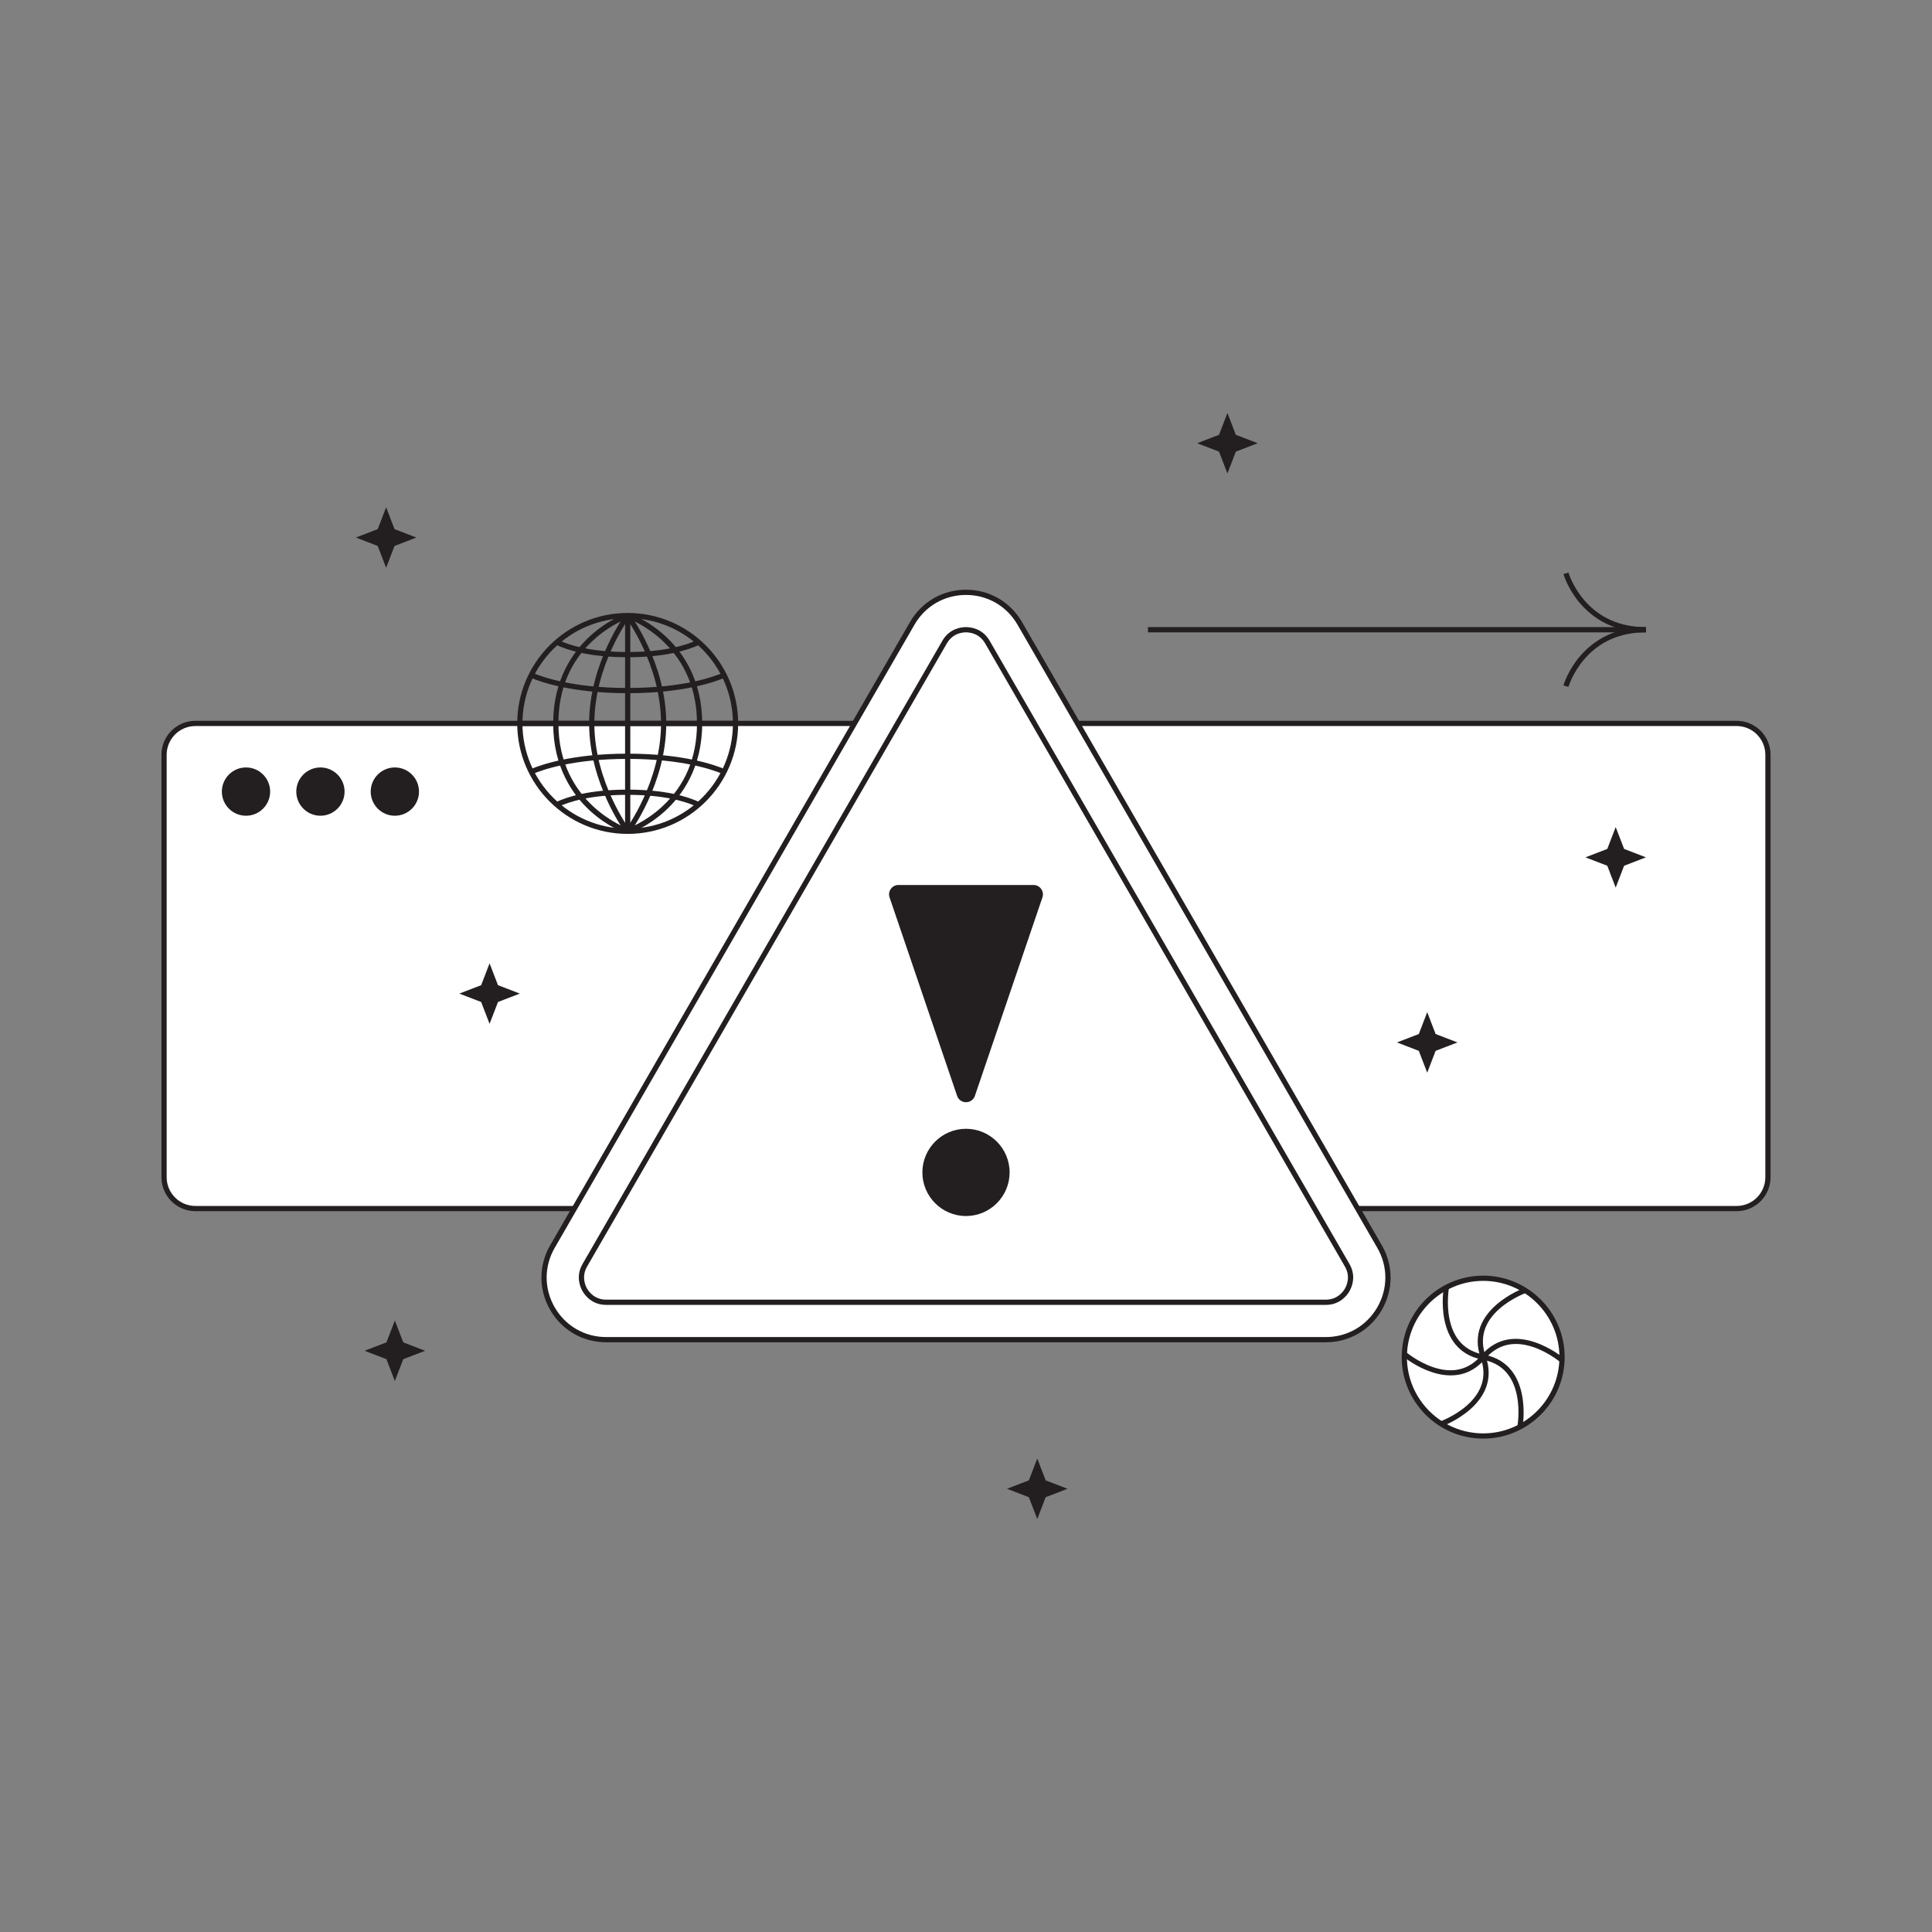 <svg height="1500" viewBox="0 0 1500 1500" width="1500" xmlns="http://www.w3.org/2000/svg"><rect x="0" y="0" width="1500" height="1500" fill="#808080" stroke="none"/><path d="M1348.308 561.669H151.692c-13.432 0-24.321 10.889-24.321 24.321v328.02c0 13.432 10.889 24.321 24.321 24.321h1196.616c13.432 0 24.321-10.889 24.321-24.321V585.99c0-13.432-10.889-24.321-24.321-24.321z" fill="#fff"/><path d="M1348.308 940.358H151.692c-14.528 0-26.348-11.82-26.348-26.348V585.99c0-14.528 11.82-26.348 26.348-26.348h1196.617c14.528 0 26.348 11.819 26.348 26.348v328.02c-.001 14.528-11.821 26.348-26.349 26.348zM151.692 563.696c-12.293 0-22.294 10.001-22.294 22.294v328.02c0 12.293 10.001 22.294 22.294 22.294h1196.617c12.293 0 22.294-10.001 22.294-22.294V585.99c0-12.293-10.001-22.294-22.294-22.294z" fill="#231f20"/><circle cx="190.997" cy="614.591" fill="#231f20" r="16.721"/><path d="M190.997 633.339c-10.338 0-18.748-8.41-18.748-18.748s8.41-18.748 18.748-18.748 18.748 8.41 18.748 18.748-8.41 18.748-18.748 18.748zm0-33.443c-8.103 0-14.695 6.592-14.695 14.694 0 8.103 6.592 14.695 14.695 14.695s14.694-6.592 14.694-14.695c0-8.102-6.591-14.694-14.694-14.694z" fill="#231f20"/><circle cx="248.78" cy="614.591" fill="#231f20" r="16.721"/><path d="M248.78 633.339c-10.338 0-18.748-8.41-18.748-18.748s8.41-18.748 18.748-18.748 18.748 8.41 18.748 18.748-8.41 18.748-18.748 18.748zm0-33.443c-8.103 0-14.694 6.592-14.694 14.694 0 8.103 6.592 14.695 14.694 14.695 8.103 0 14.694-6.592 14.694-14.695 0-8.102-6.591-14.694-14.694-14.694z" fill="#231f20"/><circle cx="306.563" cy="614.591" fill="#231f20" r="16.721"/><path d="M306.563 633.339c-10.338 0-18.748-8.41-18.748-18.748s8.41-18.748 18.748-18.748 18.748 8.41 18.748 18.748-8.41 18.748-18.748 18.748zm0-33.443c-8.103 0-14.694 6.592-14.694 14.694 0 8.103 6.592 14.695 14.694 14.695 8.103 0 14.695-6.592 14.695-14.695 0-8.102-6.592-14.694-14.695-14.694z" fill="#231f20"/><path d="M708.255 483.985c18.554-32.136 64.937-32.136 83.491 0l139.669 241.913 139.668 241.913c18.554 32.136-4.638 72.305-41.745 72.305H470.663c-37.107 0-60.299-40.17-41.745-72.305l139.668-241.913z" fill="#fff"/><path d="M1029.337 1042.143H470.663c-18.159 0-34.421-9.389-43.5-25.115-9.08-15.726-9.08-34.504 0-50.23L706.5 482.972c9.08-15.726 25.341-25.115 43.5-25.115s34.421 9.389 43.5 25.115l279.337 483.826c9.08 15.726 9.08 34.504 0 50.23-9.079 15.726-25.341 25.115-43.5 25.115zM708.255 483.985l1.755 1.013-279.337 483.827c-8.347 14.457-8.347 31.719 0 46.177 8.347 14.457 23.297 23.088 39.99 23.088h558.674c16.694 0 31.644-8.631 39.99-23.088 8.347-14.457 8.347-31.719 0-46.177L789.99 484.999c-8.347-14.457-23.296-23.088-39.99-23.088s-31.643 8.631-39.99 23.088z" fill="#231f20"/><path d="M470.663 1011.082c-9.988 0-14.937-6.703-16.6-9.585-1.664-2.882-4.995-10.518-.001-19.169l279.337-483.826c4.995-8.651 13.273-9.585 16.601-9.585s11.606.934 16.601 9.585l279.337 483.826c4.994 8.651 1.663 16.287 0 19.169-1.664 2.882-6.612 9.585-16.601 9.585z" fill="#fff"/><g fill="#231f20"><path d="M1029.337 1013.109H470.663c-11.045 0-16.516-7.411-18.355-10.598-1.84-3.186-5.524-11.629-.001-21.196l279.337-483.826c5.523-9.565 14.677-10.598 18.356-10.598s12.833 1.032 18.356 10.598l279.337 483.826c5.522 9.565 1.84 18.009 0 21.196s-7.313 10.598-18.356 10.598zM750 490.945c-2.976 0-10.379.835-14.846 8.571L455.817 983.342c-4.466 7.737-1.487 14.565.001 17.142 1.488 2.578 5.912 8.572 14.845 8.572h558.674c8.932 0 13.358-5.994 14.846-8.572 1.488-2.577 4.466-9.407 0-17.142L764.846 499.516c-4.467-7.736-11.87-8.571-14.846-8.571z"/><path d="M754.999 850.131c-1.624 4.773-8.374 4.773-9.998 0l-24.895-73.155-27.518-80.864c-1.166-3.425 1.381-6.982 4.999-6.982h104.827c3.618 0 6.165 3.557 4.999 6.982l-27.518 80.864z"/><path d="M750 855.737c-3.179 0-5.894-1.944-6.918-4.953l-52.414-154.019c-.769-2.259-.413-4.668.976-6.608s3.555-3.053 5.942-3.053h104.828c2.386 0 4.552 1.113 5.941 3.053s1.745 4.349.977 6.608l-52.414 154.019c-1.024 3.009-3.74 4.953-6.918 4.953zm-52.414-164.58a3.22 3.22 0 0 0-2.646 1.36 3.22 3.22 0 0 0-.435 2.942l52.414 154.019c.553 1.626 1.954 2.206 3.081 2.206s2.527-.579 3.08-2.206l52.414-154.019c.342-1.006.184-2.079-.435-2.943s-1.583-1.359-2.646-1.359z"/><circle cx="750" cy="910.254" r="31.837"/><path d="M750 944.118c-18.672 0-33.864-15.191-33.864-33.864 0-18.672 15.191-33.863 33.864-33.863s33.864 15.191 33.864 33.863-15.192 33.864-33.864 33.864zm0-63.674c-16.437 0-29.81 13.373-29.81 29.81s13.373 29.81 29.81 29.81 29.81-13.373 29.81-29.81-13.373-29.81-29.81-29.81zM403.601 559.642h167.476v4.054H403.601z"/><path d="M485.312 477.932h4.054v167.476h-4.054z"/><path d="m488.957 646.628-3.237-2.44c.275-.365 27.504-37.047 27.504-82.518s-27.229-82.153-27.504-82.518l3.237-2.44c.283.375 28.321 38.094 28.321 84.958 0 46.863-28.038 84.582-28.321 84.958z"/><path d="M487.338 647.434c-47.291 0-85.765-38.474-85.765-85.765s38.474-85.765 85.765-85.765 85.765 38.474 85.765 85.765-38.474 85.765-85.765 85.765zm0-167.476c-45.056 0-81.711 36.655-81.711 81.711s36.655 81.711 81.711 81.711 81.711-36.656 81.711-81.711-36.655-81.711-81.711-81.711z"/><path d="m487.981 647.329-1.288-3.843c.137-.046 13.829-4.743 27.311-17.158 18.003-16.579 27.132-38.333 27.132-64.658 0-62.871-53.897-81.634-54.441-81.816l1.286-3.844c.587.196 14.528 4.956 28.64 17.901 13.033 11.956 28.569 33.416 28.569 67.759s-15.536 55.804-28.569 67.759c-14.112 12.944-28.053 17.704-28.64 17.9z"/><path d="M485.72 646.628c-.283-.376-28.321-38.094-28.321-84.958s28.038-84.583 28.321-84.958l3.237 2.44c-.275.365-27.504 37.047-27.504 82.518 0 45.522 27.229 82.153 27.504 82.518z"/><path d="M486.695 647.329c-.587-.196-14.528-4.956-28.64-17.901-13.033-11.956-28.569-33.416-28.569-67.759s15.536-55.803 28.569-67.759c14.112-12.945 28.053-17.705 28.64-17.901l1.288 3.843c-.137.046-13.829 4.743-27.311 17.158-18.003 16.579-27.132 38.333-27.132 64.658 0 62.871 53.897 81.634 54.441 81.816z"/><path d="M561.429 601.036c-8.289-3.56-32.101-11.838-74.091-11.838-41.988 0-65.801 8.278-74.09 11.838l-1.599-3.725c8.519-3.658 32.949-12.167 75.689-12.167 42.742 0 67.171 8.509 75.69 12.167zm-128.337 25.515-1.728-3.667c9.515-4.483 26.949-9.827 55.974-9.827 28.861 0 46.257 5.292 55.769 9.73l-1.714 3.673c-9.139-4.266-25.936-9.35-54.054-9.35-28.275.001-45.106 5.134-54.247 9.441zm54.246-88.357c-42.74 0-67.17-8.509-75.689-12.167l1.599-3.725c8.289 3.559 32.102 11.838 74.09 11.838 41.99 0 65.802-8.279 74.091-11.838l1.6 3.725c-8.519 3.658-32.948 12.167-75.691 12.167zm0-27.912c-29.024 0-46.459-5.344-55.974-9.827l1.728-3.667c9.141 4.307 25.972 9.44 54.246 9.44 28.119 0 44.915-5.085 54.054-9.35l1.714 3.673c-9.51 4.439-26.906 9.731-55.768 9.731z"/></g><circle cx="1151.538" cy="1053.67" fill="#fff" r="61.23"/><path d="M1151.538 1116.927c-34.88 0-63.257-28.377-63.257-63.257s28.377-63.257 63.257-63.257 63.257 28.377 63.257 63.257-28.377 63.257-63.257 63.257zm0-122.46c-32.645 0-59.203 26.558-59.203 59.203s26.558 59.203 59.203 59.203 59.203-26.558 59.203-59.203-26.558-59.203-59.203-59.203z" fill="#231f20"/><path d="m1182.081 1108.218-3.987-.734c.021-.115 2.086-11.68-.318-23.847-3.135-15.87-12.087-25.282-26.609-27.975l.739-3.985c38.805 7.194 30.266 56.048 30.175 56.541z" fill="#231f20"/><path d="M1211.42 1057.578c-.089-.076-9.072-7.646-20.811-11.648-15.311-5.22-27.938-2.173-37.531 9.057l-3.082-2.633c25.633-30.008 63.671 1.814 64.052 2.139z" fill="#231f20"/><path d="M1149.627 1054.347c-13.171-37.202 33.407-54.234 33.879-54.402l1.358 3.819c-.11.039-11.158 4.034-20.493 12.198-12.177 10.65-15.852 23.109-10.922 37.031z" fill="#231f20"/><path d="M1151.168 1055.663c-38.804-7.194-30.265-56.048-30.174-56.541l3.987.734c-.021.115-2.086 11.68.318 23.847 3.135 15.87 12.087 25.282 26.609 27.975z" fill="#231f20"/><path d="M1126.309 1067.858c-19.347 0-37.024-14.789-37.283-15.01l2.629-3.086c.089.076 9.072 7.646 20.811 11.648 15.311 5.221 27.938 2.173 37.531-9.057l3.082 2.633c-8.2 9.6-17.67 12.872-26.77 12.872z" fill="#231f20"/><path d="m1119.57 1107.395-1.358-3.819c.11-.039 11.158-4.034 20.493-12.198 12.177-10.65 15.851-23.109 10.922-37.031l3.821-1.353c13.172 37.202-33.406 54.234-33.878 54.401zm-314.24 24.998 6.528 16.965 16.964 6.528-16.964 6.528-6.528 16.965-6.535-16.959-16.958-6.534 16.964-6.528zM380.108 747.927l6.528 16.965 16.965 6.528-16.965 6.528-6.528 16.965-6.535-16.958-16.958-6.535 16.965-6.528zm-80.317-354.079 6.529 16.965 16.964 6.528-16.964 6.528-6.529 16.965-6.534-16.959-16.958-6.534 16.964-6.528zm653.181-73.227 6.528 16.965 16.965 6.528-16.965 6.528-6.528 16.965-6.535-16.958-16.958-6.535 16.965-6.528zm-646.409 704.628 6.528 16.965 16.965 6.528-16.965 6.528-6.528 16.965-6.534-16.959-16.959-6.534 16.965-6.528zm584.713-538.358h386.639v4.054H891.276z" fill="#231f20"/><path d="m1217.756 533.276-3.899-1.108c.132-.464 3.335-11.503 12.828-22.662 6.614-7.775 17.336-16.674 33.535-20.588-16.199-3.914-26.921-12.813-33.535-20.588-9.493-11.158-12.696-22.197-12.828-22.662l3.9-1.106c.03.104 3.148 10.773 12.122 21.266 11.953 13.976 28.115 21.062 48.036 21.062v4.054c-19.922 0-36.083 7.086-48.036 21.062-8.974 10.495-12.092 21.163-12.123 21.27zm-109.667 252.57 6.528 16.964 16.965 6.528-16.965 6.529-6.528 16.964-6.535-16.958-16.958-6.535 16.965-6.528zm146.333-143.702 6.529 16.965 16.964 6.528-16.964 6.528-6.529 16.965-6.534-16.958-16.958-6.535 16.964-6.528z" fill="#231f20"/></svg>